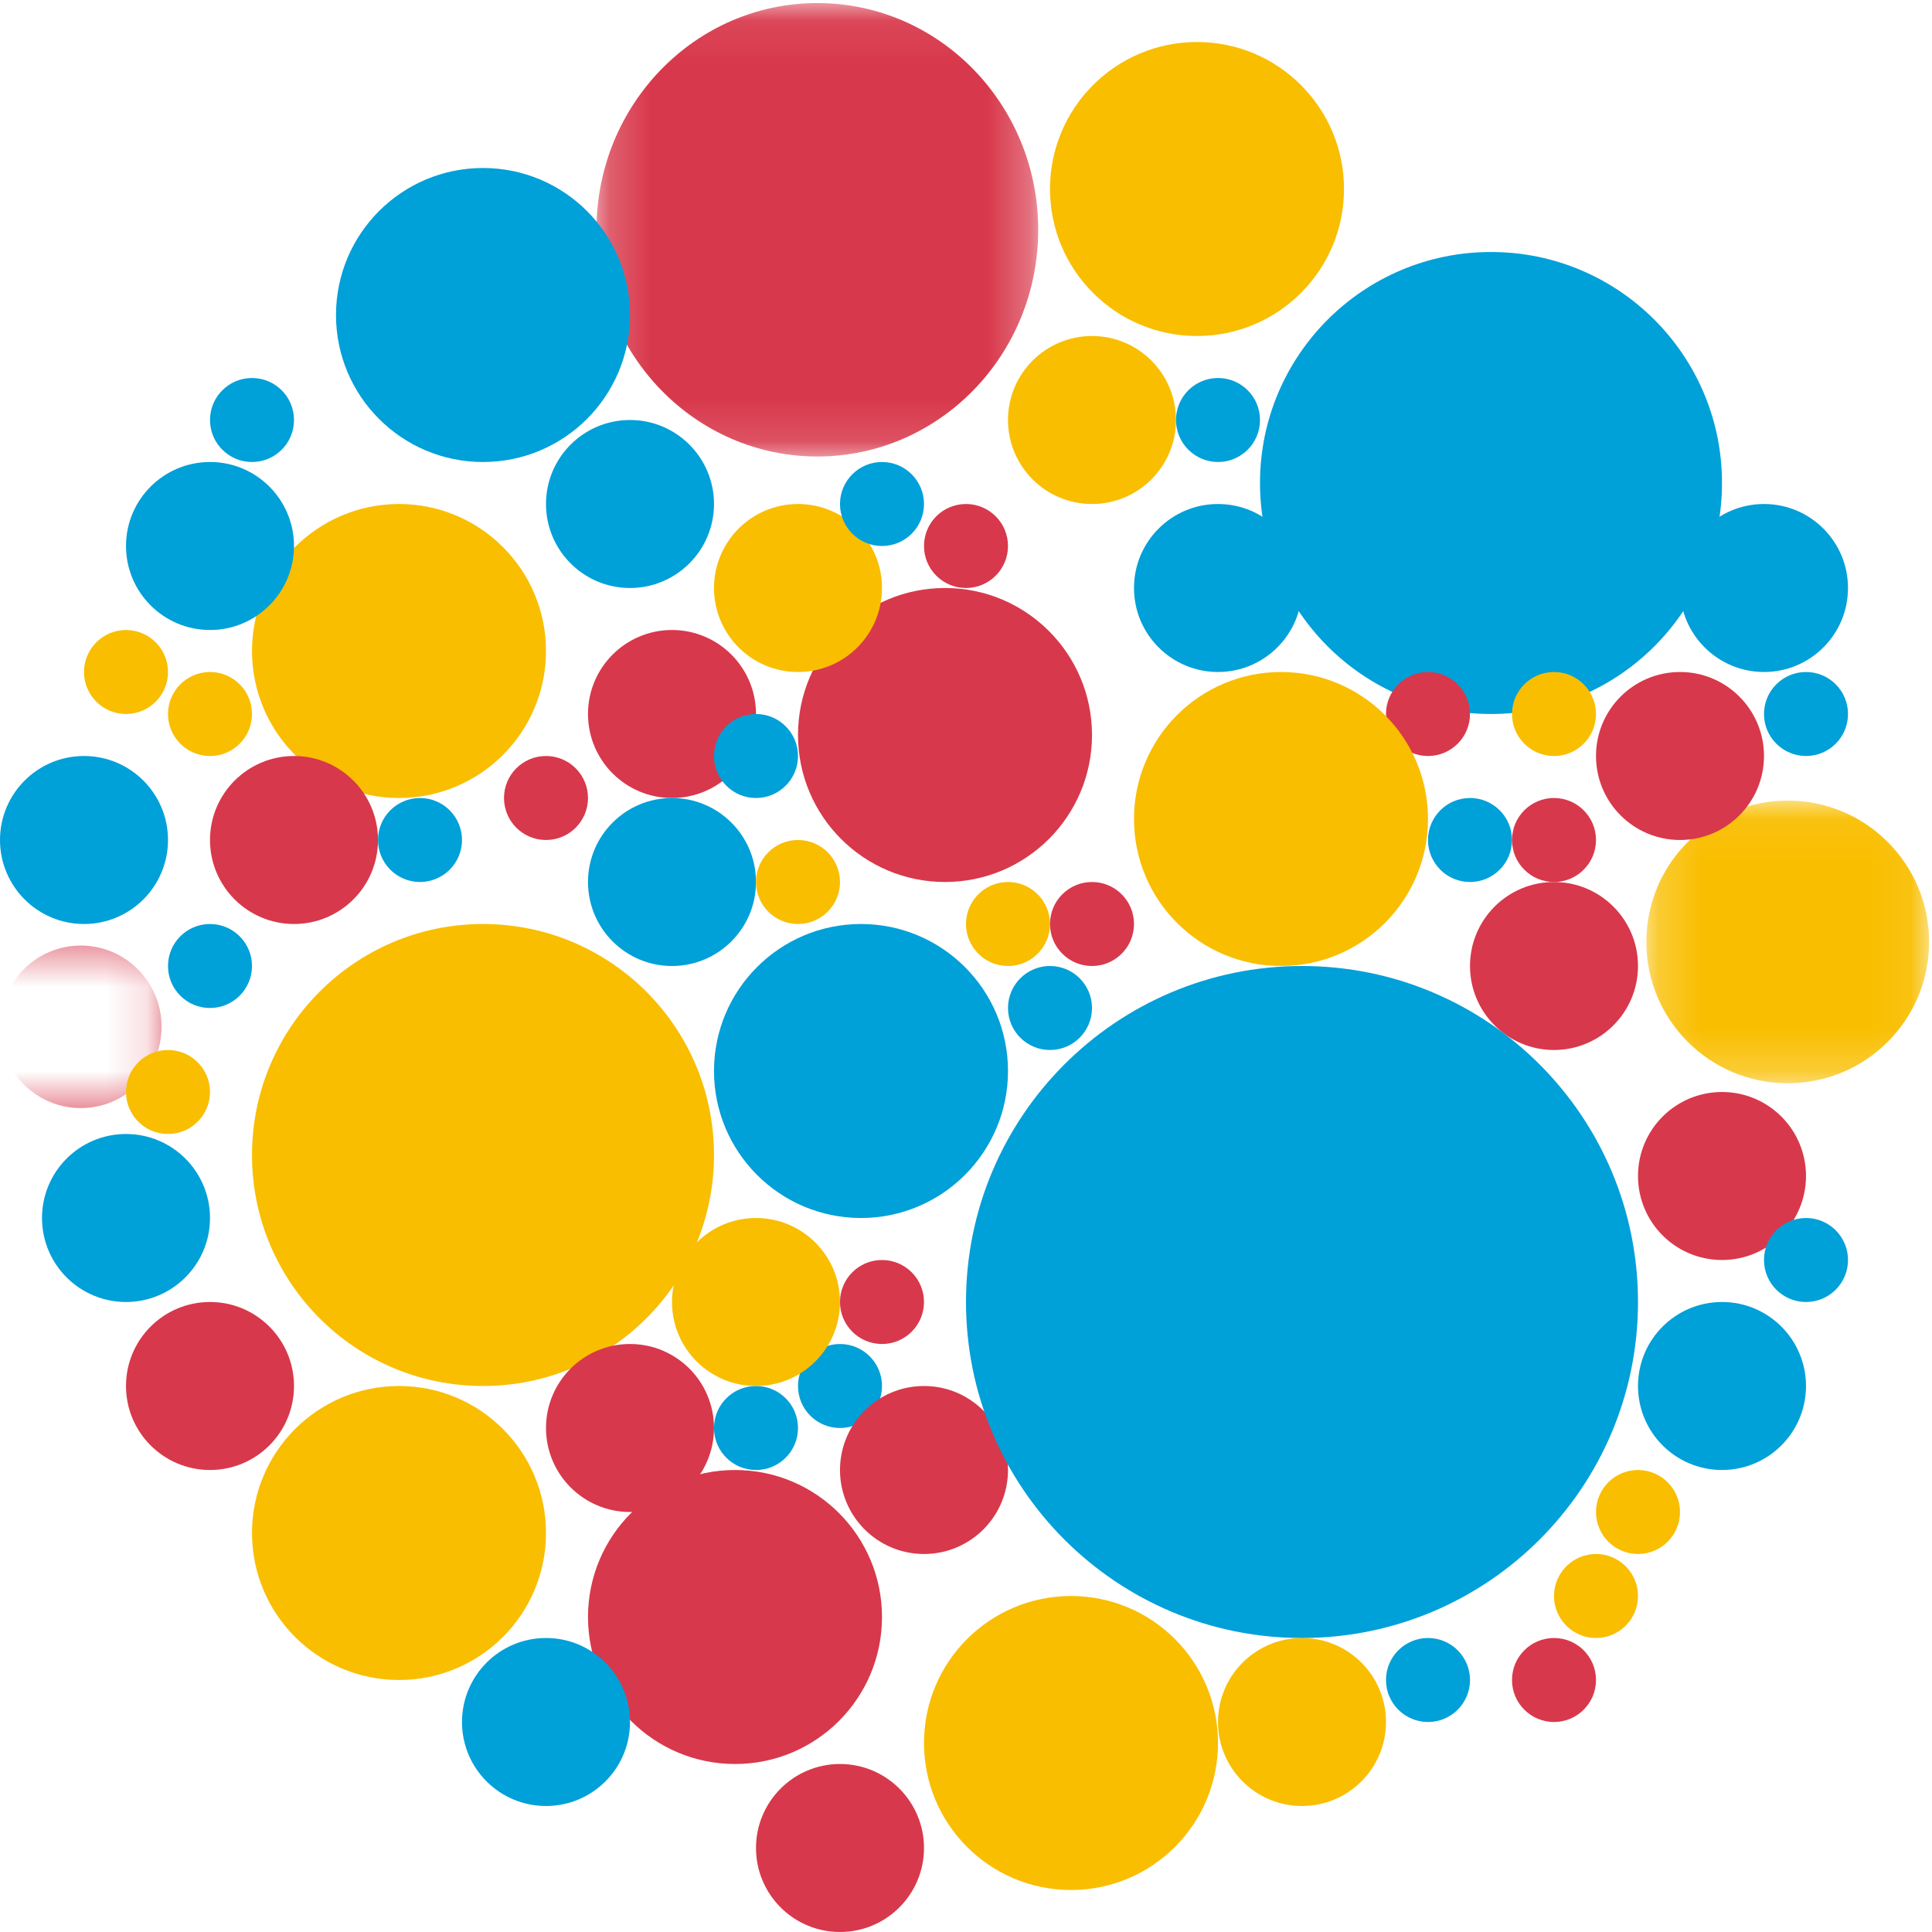 <?xml version="1.0" encoding="UTF-8"?>
<svg width="46px" height="46px" viewBox="0 0 46 46" version="1.1" xmlns="http://www.w3.org/2000/svg" xmlns:xlink="http://www.w3.org/1999/xlink">
    <!-- Generator: Sketch 46 (44423) - http://www.bohemiancoding.com/sketch -->
    <title>Page 1</title>
    <desc>Created with Sketch.</desc>
    <defs>
        <polygon id="path-1" points="0.202 0.074 10.719 0.074 10.719 10.869 0.202 10.869 0.202 0.074"></polygon>
        <polygon id="path-3" points="6.931 0.061 6.931 6.792 0.199 6.792 0.199 0.061 6.931 0.061"></polygon>
        <polygon id="path-5" points="1.01643954e-20 26.383 1.01643954e-20 0.073 45.927 0.073 45.927 46 1.01643954e-20 46 1.01643954e-20 26.383 3.847 26.383 3.847 22.513 -2.85714286e-05 22.513 -2.85714286e-05 26.383"></polygon>
    </defs>
    <g id="Page-1" stroke="none" stroke-width="1" fill="none" fill-rule="evenodd">
        <g>
            <g id="Group-3" transform="translate(14, 0)">
                <mask id="mask-2" fill="white">
                    <use xlink:href="#path-1"></use>
                </mask>
                <g id="Clip-2"></g>
                <path d="M10.719,5.471 C10.719,8.452 8.365,10.869 5.46,10.869 C2.556,10.869 0.202,8.452 0.202,5.471 C0.202,2.49 2.556,0.073 5.46,0.073 C8.365,0.073 10.719,2.49 10.719,5.471" id="Fill-1" fill="#D8384B" mask="url(#mask-2)"></path>
            </g>
            <path d="M17,27.5 C17,30.538 14.537,33 11.5,33 C8.462,33 6,30.538 6,27.5 C6,24.463 8.462,22 11.5,22 C14.537,22 17,24.463 17,27.5" id="Fill-4" fill="#F9BE00"></path>
            <path d="M41,11.5 C41,14.538 38.538,17 35.5,17 C32.461,17 30,14.538 30,11.5 C30,8.463 32.461,6 35.5,6 C38.538,6 41,8.463 41,11.5" id="Fill-6" fill="#00A0D9"></path>
            <path d="M13,15.5 C13,17.433 11.433,19 9.5,19 C7.567,19 6,17.433 6,15.5 C6,13.567 7.567,12 9.5,12 C11.433,12 13,13.567 13,15.5" id="Fill-8" fill="#F9BE00"></path>
            <path d="M21,38.5 C21,40.434 19.434,42 17.501,42 C15.567,42 14,40.434 14,38.5 C14,36.567 15.567,35 17.501,35 C19.434,35 21,36.567 21,38.5" id="Fill-10" fill="#D8384B"></path>
            <path d="M26,17.5 C26,19.433 24.434,21 22.5,21 C20.566,21 19,19.433 19,17.5 C19,15.567 20.566,14 22.5,14 C24.434,14 26,15.567 26,17.5" id="Fill-12" fill="#D8384B"></path>
            <path d="M29,41.5 C29,43.433 27.433,45 25.501,45 C23.566,45 22,43.433 22,41.5 C22,39.567 23.566,38 25.501,38 C27.433,38 29,39.567 29,41.5" id="Fill-14" fill="#F9BE00"></path>
            <g id="Group-18" transform="translate(39, 19)">
                <mask id="mask-4" fill="white">
                    <use xlink:href="#path-3"></use>
                </mask>
                <g id="Clip-17"></g>
                <path d="M6.931,3.427 C6.931,5.286 5.424,6.792 3.565,6.792 C1.706,6.792 0.199,5.286 0.199,3.427 C0.199,1.568 1.706,0.061 3.565,0.061 C5.424,0.061 6.931,1.568 6.931,3.427" id="Fill-16" fill="#F9BE00" mask="url(#mask-4)"></path>
            </g>
            <path d="M15,7.5 C15,9.433 13.434,11 11.501,11 C9.566,11 8,9.433 8,7.5 C8,5.567 9.566,4 11.501,4 C13.434,4 15,5.567 15,7.5" id="Fill-19" fill="#00A0D9"></path>
            <path d="M32,4.5 C32,6.433 30.433,8 28.5,8 C26.567,8 25,6.433 25,4.5 C25,2.567 26.567,1 28.5,1 C30.433,1 32,2.567 32,4.5" id="Fill-21" fill="#F9BE00"></path>
            <path d="M18,17 C18,18.105 17.104,19 16,19 C14.895,19 14,18.105 14,17 C14,15.895 14.895,15 16,15 C17.104,15 18,15.895 18,17" id="Fill-23" fill="#D8384B"></path>
            <path d="M21,14 C21,15.105 20.105,16 19,16 C17.895,16 17,15.105 17,14 C17,12.896 17.895,12 19,12 C20.105,12 21,12.896 21,14" id="Fill-25" fill="#F9BE00"></path>
            <path d="M17,12 C17,13.104 16.104,14 15,14 C13.895,14 13,13.104 13,12 C13,10.896 13.895,10 15,10 C16.104,10 17,10.896 17,12" id="Fill-27" fill="#00A0D9"></path>
            <path d="M42,18 C42,19.104 41.104,20 40.001,20 C38.895,20 38,19.104 38,18 C38,16.895 38.895,16 40.001,16 C41.104,16 42,16.895 42,18" id="Fill-29" fill="#D8384B"></path>
            <path d="M18,21 C18,22.104 17.104,23 16,23 C14.895,23 14,22.104 14,21 C14,19.896 14.895,19 16,19 C17.104,19 18,19.896 18,21" id="Fill-31" fill="#00A0D9"></path>
            <path d="M9,20 C9,21.104 8.105,22 7.001,22 C5.896,22 5,21.104 5,20 C5,18.896 5.896,18 7.001,18 C8.105,18 9,18.896 9,20" id="Fill-33" fill="#D8384B"></path>
            <g id="Group-37">
                <mask id="mask-6" fill="white">
                    <use xlink:href="#path-5"></use>
                </mask>
                <g id="Clip-36"></g>
                <path d="M3.847,24.448 C3.847,25.517 2.987,26.383 1.924,26.383 C0.862,26.383 -2.85714286e-05,25.517 -2.85714286e-05,24.448 C-2.85714286e-05,23.38 0.862,22.513 1.924,22.513 C2.987,22.513 3.847,23.38 3.847,24.448" id="Fill-35" fill="#D8384B" mask="url(#mask-6)"></path>
            </g>
            <path d="M44,14 C44,15.104 43.104,16 42.001,16 C40.896,16 40,15.104 40,14 C40,12.896 40.896,12 42.001,12 C43.104,12 44,12.896 44,14" id="Fill-38" fill="#00A0D9"></path>
            <path d="M31,14 C31,15.104 30.103,16 29,16 C27.895,16 27,15.104 27,14 C27,12.896 27.895,12 29,12 C30.103,12 31,12.896 31,14" id="Fill-40" fill="#00A0D9"></path>
            <path d="M28,10 C28,11.105 27.105,12 26.001,12 C24.896,12 24,11.105 24,10 C24,8.895 24.896,8 26.001,8 C27.105,8 28,8.895 28,10" id="Fill-42" fill="#F9BE00"></path>
            <path d="M39,23 C39,24.104 38.104,25 37,25 C35.895,25 35,24.104 35,23 C35,21.895 35.895,21 37,21 C38.104,21 39,21.895 39,23" id="Fill-44" fill="#D8384B"></path>
            <path d="M43,28 C43,29.105 42.106,30 41,30 C39.895,30 39,29.105 39,28 C39,26.896 39.895,26 41,26 C42.106,26 43,26.896 43,28" id="Fill-46" fill="#D8384B"></path>
            <path d="M43,33 C43,34.104 42.104,35 41,35 C39.895,35 39,34.104 39,33 C39,31.895 39.895,31 41,31 C42.104,31 43,31.895 43,33" id="Fill-48" fill="#00A0D9"></path>
            <path d="M39,38 C39,38.552 38.552,39 38,39 C37.448,39 37,38.552 37,38 C37,37.448 37.448,37 38,37 C38.552,37 39,37.448 39,38" id="Fill-50" fill="#F9BE00"></path>
            <path d="M40,36 C40,36.552 39.552,37 39,37 C38.448,37 38,36.552 38,36 C38,35.448 38.448,35 39,35 C39.552,35 40,35.448 40,36" id="Fill-52" fill="#F9BE00"></path>
            <path d="M38,17 C38,17.552 37.552,18 37,18 C36.448,18 36,17.552 36,17 C36,16.448 36.448,16 37,16 C37.552,16 38,16.448 38,17" id="Fill-54" fill="#F9BE00"></path>
            <path d="M44,30 C44,30.552 43.553,31 43,31 C42.448,31 42,30.552 42,30 C42,29.448 42.448,29 43,29 C43.553,29 44,29.448 44,30" id="Fill-56" fill="#00A0D9"></path>
            <path d="M35,40 C35,40.552 34.553,41 34,41 C33.448,41 33,40.552 33,40 C33,39.448 33.448,39 34,39 C34.553,39 35,39.448 35,40" id="Fill-58" fill="#00A0D9"></path>
            <path d="M25,22 C25,22.552 24.552,23 24.001,23 C23.447,23 23,22.552 23,22 C23,21.448 23.447,21 24.001,21 C24.552,21 25,21.448 25,22" id="Fill-60" fill="#F9BE00"></path>
            <path d="M44,17 C44,17.552 43.553,18 43,18 C42.448,18 42,17.552 42,17 C42,16.448 42.448,16 43,16 C43.553,16 44,16.448 44,17" id="Fill-62" fill="#00A0D9"></path>
            <path d="M36,20 C36,20.552 35.553,21 35,21 C34.448,21 34,20.552 34,20 C34,19.448 34.448,19 35,19 C35.553,19 36,19.448 36,20" id="Fill-64" fill="#00A0D9"></path>
            <path d="M26,24 C26,24.552 25.553,25 25,25 C24.448,25 24,24.552 24,24 C24,23.448 24.448,23 25,23 C25.553,23 26,23.448 26,24" id="Fill-66" fill="#00A0D9"></path>
            <path d="M30,10 C30,10.552 29.553,11 29.001,11 C28.448,11 28,10.552 28,10 C28,9.448 28.448,9 29.001,9 C29.553,9 30,9.448 30,10" id="Fill-68" fill="#00A0D9"></path>
            <path d="M22,12 C22,12.552 21.553,13 21,13 C20.448,13 20,12.552 20,12 C20,11.448 20.448,11 21,11 C21.553,11 22,11.448 22,12" id="Fill-70" fill="#00A0D9"></path>
            <path d="M19,18 C19,18.552 18.551,19 18,19 C17.447,19 17,18.552 17,18 C17,17.448 17.447,17 18,17 C18.551,17 19,17.448 19,18" id="Fill-72" fill="#00A0D9"></path>
            <path d="M4,16 C4,16.552 3.552,17 3,17 C2.448,17 2,16.552 2,16 C2,15.448 2.448,15 3,15 C3.552,15 4,15.448 4,16" id="Fill-74" fill="#F9BE00"></path>
            <path d="M7,10 C7,10.552 6.553,11 6,11 C5.448,11 5,10.552 5,10 C5,9.448 5.448,9 6,9 C6.553,9 7,9.448 7,10" id="Fill-76" fill="#00A0D9"></path>
            <path d="M6,17 C6,17.552 5.552,18 5.001,18 C4.448,18 4,17.552 4,17 C4,16.448 4.448,16 5.001,16 C5.552,16 6,16.448 6,17" id="Fill-78" fill="#F9BE00"></path>
            <path d="M20,21 C20,21.552 19.552,22 19,22 C18.447,22 18,21.552 18,21 C18,20.448 18.447,20 19,20 C19.552,20 20,20.448 20,21" id="Fill-80" fill="#F9BE00"></path>
            <path d="M5,26 C5,26.552 4.552,27 4,27 C3.447,27 3,26.552 3,26 C3,25.448 3.447,25 4,25 C4.552,25 5,25.448 5,26" id="Fill-82" fill="#F9BE00"></path>
            <path d="M19,34 C19,34.552 18.552,35 18,35 C17.447,35 17,34.552 17,34 C17,33.448 17.447,33 18,33 C18.552,33 19,33.448 19,34" id="Fill-84" fill="#00A0D9"></path>
            <path d="M21,33 C21,33.552 20.552,34 20,34 C19.447,34 19,33.552 19,33 C19,32.448 19.447,32 20,32 C20.552,32 21,32.448 21,33" id="Fill-86" fill="#00A0D9"></path>
            <path d="M11,20 C11,20.552 10.551,21 10,21 C9.447,21 9,20.552 9,20 C9,19.448 9.447,19 10,19 C10.551,19 11,19.448 11,20" id="Fill-88" fill="#00A0D9"></path>
            <path d="M6,23 C6,23.552 5.551,24 5,24 C4.447,24 4,23.552 4,23 C4,22.448 4.447,22 5,22 C5.551,22 6,22.448 6,23" id="Fill-90" fill="#00A0D9"></path>
            <path d="M14,19 C14,19.552 13.552,20 13,20 C12.447,20 12,19.552 12,19 C12,18.448 12.447,18 13,18 C13.552,18 14,18.448 14,19" id="Fill-92" fill="#D8384B"></path>
            <path d="M27,22 C27,22.552 26.552,23 26,23 C25.447,23 25,22.552 25,22 C25,21.448 25.447,21 26,21 C26.552,21 27,21.448 27,22" id="Fill-94" fill="#D8384B"></path>
            <path d="M24,13 C24,13.552 23.552,14 23,14 C22.447,14 22,13.552 22,13 C22,12.448 22.447,12 23,12 C23.552,12 24,12.448 24,13" id="Fill-96" fill="#D8384B"></path>
            <path d="M22,31 C22,31.552 21.552,32 21,32 C20.447,32 20,31.552 20,31 C20,30.448 20.447,30 21,30 C21.552,30 22,30.448 22,31" id="Fill-98" fill="#D8384B"></path>
            <path d="M38,40 C38,40.552 37.552,41 37,41 C36.448,41 36,40.552 36,40 C36,39.448 36.448,39 37,39 C37.552,39 38,39.448 38,40" id="Fill-100" fill="#D8384B"></path>
            <path d="M35,17 C35,17.552 34.552,18 34,18 C33.447,18 33,17.552 33,17 C33,16.448 33.447,16 34,16 C34.552,16 35,16.448 35,17" id="Fill-102" fill="#D8384B"></path>
            <path d="M38,20 C38,20.552 37.552,21 37,21 C36.447,21 36,20.552 36,20 C36,19.448 36.447,19 37,19 C37.552,19 38,19.448 38,20" id="Fill-104" fill="#D8384B"></path>
            <path d="M33,41 C33,42.105 32.105,43 31,43 C29.896,43 29,42.105 29,41 C29,39.895 29.896,39 31,39 C32.105,39 33,39.895 33,41" id="Fill-106" fill="#F9BE00"></path>
            <path d="M20,31.001 C20,32.105 19.105,33 18,33 C16.895,33 16,32.105 16,31.001 C16,29.896 16.895,29 18,29 C19.105,29 20,29.896 20,31.001" id="Fill-108" fill="#F9BE00"></path>
            <path d="M7,33 C7,34.104 6.105,35 5,35 C3.895,35 3,34.104 3,33 C3,31.895 3.895,31 5,31 C6.105,31 7,31.895 7,33" id="Fill-110" fill="#D8384B"></path>
            <path d="M24,35 C24,36.105 23.105,37 22,37 C20.896,37 20,36.105 20,35 C20,33.896 20.896,33 22,33 C23.105,33 24,33.896 24,35" id="Fill-112" fill="#D8384B"></path>
            <path d="M17,34 C17,35.104 16.105,36 15.001,36 C13.895,36 13,35.104 13,34 C13,32.895 13.895,32 15.001,32 C16.105,32 17,32.895 17,34" id="Fill-114" fill="#D8384B"></path>
            <path d="M15,41.001 C15,42.105 14.105,43 13,43 C11.895,43 11,42.105 11,41.001 C11,39.896 11.895,39 13,39 C14.105,39 15,39.896 15,41.001" id="Fill-116" fill="#00A0D9"></path>
            <path d="M22,44 C22,45.105 21.104,46 20,46 C18.895,46 18,45.105 18,44 C18,42.896 18.895,42 20,42 C21.104,42 22,42.896 22,44" id="Fill-118" fill="#D8384B"></path>
            <path d="M4,20 C4,21.104 3.105,22 2,22 C0.895,22 0,21.104 0,20 C0,18.895 0.895,18 2,18 C3.105,18 4,18.895 4,20" id="Fill-120" fill="#00A0D9"></path>
            <path d="M5,29 C5,30.104 4.104,31 3,31 C1.895,31 1,30.104 1,29 C1,27.895 1.895,27 3,27 C4.104,27 5,27.895 5,29" id="Fill-122" fill="#00A0D9"></path>
            <path d="M7,13 C7,14.104 6.104,15 5.001,15 C3.896,15 3,14.104 3,13 C3,11.895 3.896,11 5.001,11 C6.104,11 7,11.895 7,13" id="Fill-124" fill="#00A0D9"></path>
            <path d="M24,25.5 C24,27.433 22.432,29 20.5,29 C18.567,29 17,27.433 17,25.5 C17,23.567 18.567,22 20.5,22 C22.432,22 24,23.567 24,25.5" id="Fill-126" fill="#00A0D9"></path>
            <path d="M13,36.5 C13,38.433 11.434,40 9.501,40 C7.566,40 6,38.433 6,36.5 C6,34.567 7.566,33 9.501,33 C11.434,33 13,34.567 13,36.5" id="Fill-128" fill="#F9BE00"></path>
            <path d="M34,19.5 C34,21.433 32.433,23 30.501,23 C28.566,23 27,21.433 27,19.5 C27,17.567 28.566,16 30.501,16 C32.433,16 34,17.567 34,19.5" id="Fill-130" fill="#F9BE00"></path>
            <path d="M39,31 C39,35.418 35.419,39 30.999,39 C26.581,39 23,35.418 23,31 C23,26.582 26.581,23 30.999,23 C35.419,23 39,26.582 39,31" id="Fill-132" fill="#00A0D9"></path>
        </g>
    </g>
</svg>